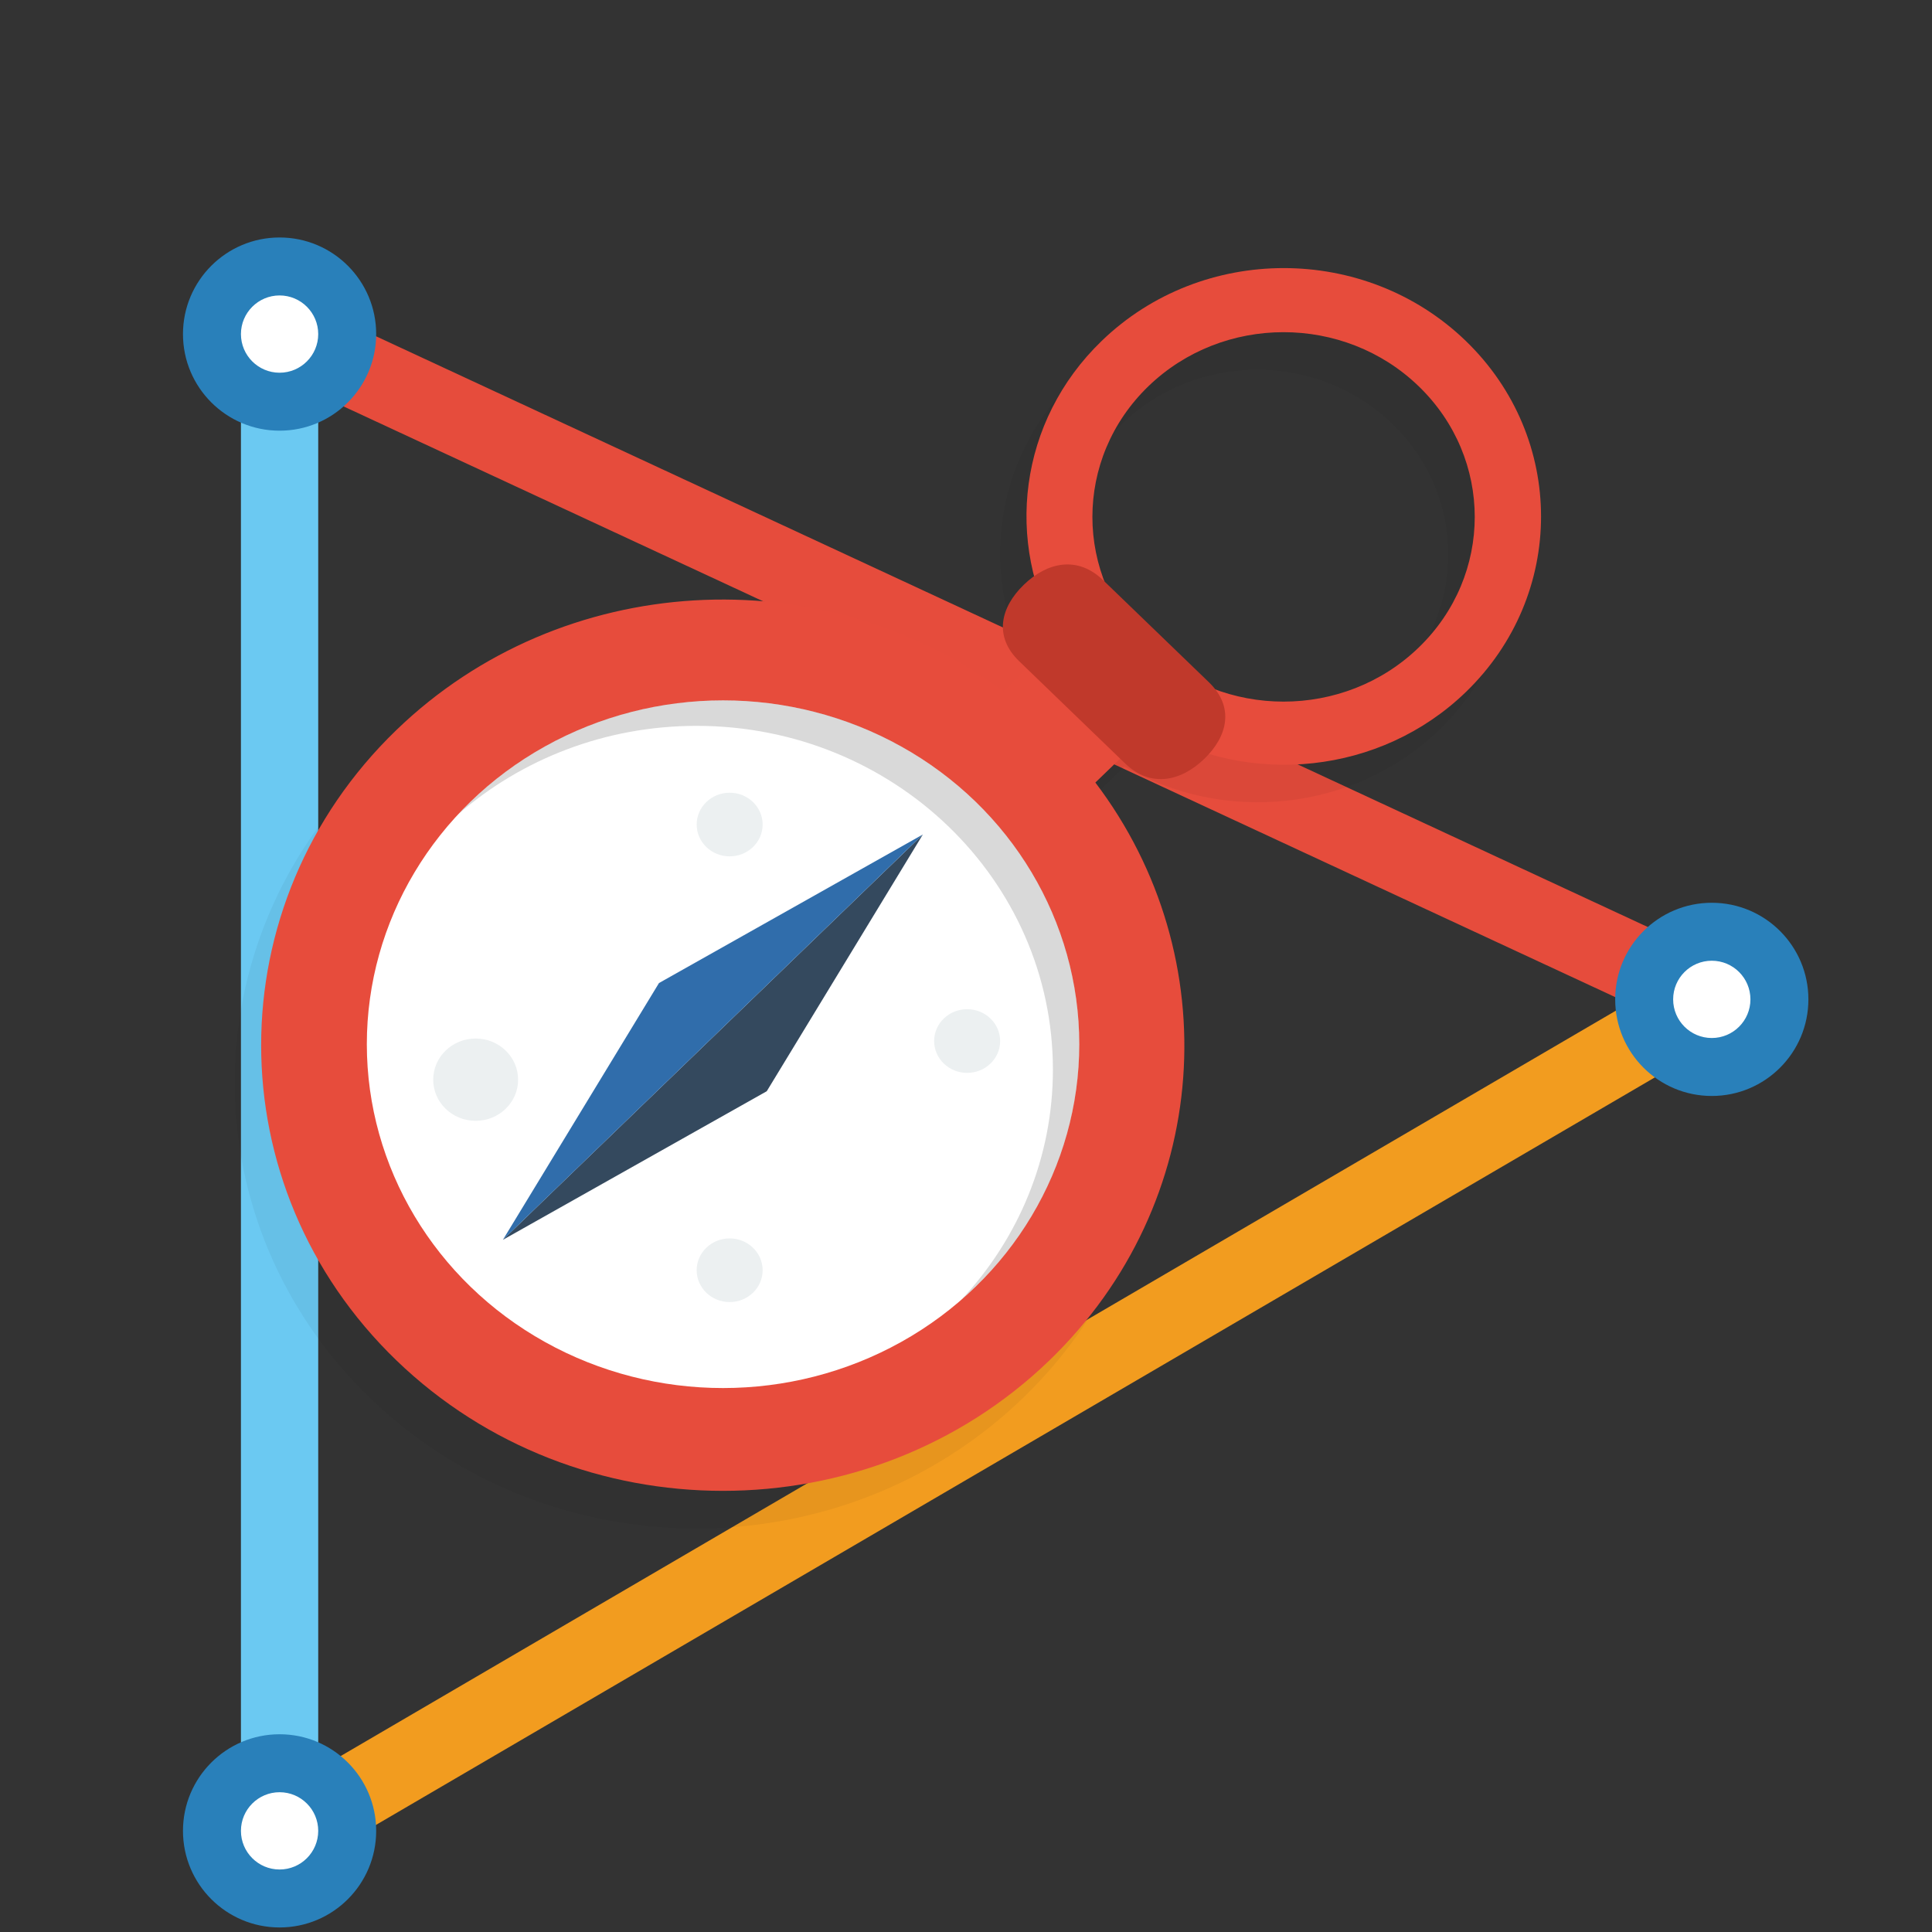 <?xml version="1.0" encoding="utf-8"?>
<!-- Generator: Adobe Illustrator 16.0.0, SVG Export Plug-In . SVG Version: 6.00 Build 0)  -->
<!DOCTYPE svg PUBLIC "-//W3C//DTD SVG 1.1//EN" "http://www.w3.org/Graphics/SVG/1.1/DTD/svg11.dtd">
<svg version="1.1" id="Layer_1" xmlns="http://www.w3.org/2000/svg" xmlns:xlink="http://www.w3.org/1999/xlink" x="0px" y="0px"
	 width="100px" height="100px" viewBox="0 0 100 100" enable-background="new 0 0 100 100" xml:space="preserve">
<rect x="0" y="0" width="100" height="100" fill="#333333" stroke="none"/>
<path fill="none" stroke="#6BC9F2" stroke-width="4" stroke-miterlimit="10" d="M14.471,94.237V17.292"/>
<path fill="none" stroke="#E64C3C" stroke-width="4" stroke-miterlimit="10" d="M14.471,17.292l74.13,34.434"/>
<path fill="none" stroke="#E64C3C" stroke-width="4" stroke-miterlimit="10" d="M40.225,36.792"/>
<path fill="none" stroke="#F29C1F" stroke-width="4" stroke-miterlimit="10" d="M14.971,94.765l73.63-43.038"/>
<g>
	<path fill="#FFFFFF" d="M88.602,55.227c-1.93,0-3.5-1.57-3.5-3.5s1.57-3.5,3.5-3.5s3.5,1.57,3.5,3.5S90.531,55.227,88.602,55.227z"
		/>
	<path fill="#2980BA" d="M88.602,49.727c1.104,0,2,0.896,2,2s-0.896,2-2,2s-2-0.896-2-2S87.498,49.727,88.602,49.727 M88.602,46.727
		c-2.762,0-5,2.24-5,5c0,2.762,2.238,5,5,5s5-2.238,5-5C93.602,48.967,91.363,46.727,88.602,46.727z"/>
</g>
<g>
	<path fill="#FFFFFF" d="M14.471,20.792c-1.931,0-3.5-1.57-3.5-3.5s1.569-3.5,3.5-3.5c1.93,0,3.5,1.57,3.5,3.5
		S16.401,20.792,14.471,20.792z"/>
	<path fill="#2980BA" d="M14.471,15.292c1.103,0,2,0.896,2,2s-0.897,2-2,2s-2-0.896-2-2S13.369,15.292,14.471,15.292 M14.471,12.292
		c-2.761,0-5,2.239-5,5s2.239,5,5,5c2.762,0,5-2.239,5-5S17.233,12.292,14.471,12.292z"/>
</g>
<g>
	<path fill="#FFFFFF" d="M14.471,98.265c-1.93,0-3.5-1.57-3.5-3.5s1.57-3.5,3.5-3.5c1.93,0,3.5,1.57,3.5,3.5
		S16.401,98.265,14.471,98.265z"/>
	<path fill="#2980BA" d="M14.471,92.765c1.104,0,2,0.896,2,2s-0.896,2-2,2c-1.103,0-2-0.896-2-2S13.368,92.765,14.471,92.765
		 M14.471,89.765c-2.761,0-5,2.239-5,5s2.239,5,5,5c2.762,0,5-2.239,5-5S17.233,89.765,14.471,89.765z"/>
</g>
<path opacity="0.05" enable-background="new    " d="M74.499,37.768c-4.425,4.269-11.174,4.895-16.298,1.908l-2.872,2.771
	c6.847,9.024,6.073,21.752-2.376,29.908c-9.333,9.01-24.467,9.01-33.8,0c-9.335-9.009-9.334-23.617,0-32.624
	c8.575-8.279,22.045-8.944,31.417-2.01l2.885-2.783c-2.831-4.896-2.106-11.192,2.204-15.353c5.204-5.021,13.636-5.021,18.841,0
	C79.7,24.604,79.7,32.747,74.499,37.768z M72.068,21.936c-3.866-3.735-10.13-3.735-13.994,0c-3.866,3.733-3.866,9.787,0,13.521
	c3.864,3.733,10.128,3.733,13.994,0C75.935,31.723,75.935,25.669,72.068,21.936z"/>
<path fill="#E74C3C" d="M75.865,35.827c-4.424,4.268-11.176,4.895-16.299,1.905l-2.87,2.772c6.844,9.026,6.071,21.75-2.377,29.908
	c-9.334,9.006-24.468,9.006-33.802,0c-9.333-9.01-9.333-23.617,0-32.626c8.576-8.279,22.046-8.943,31.419-2.009l2.883-2.782
	c-2.832-4.896-2.106-11.193,2.208-15.353c5.199-5.021,13.635-5.021,18.838,0C81.064,22.663,81.064,30.805,75.865,35.827z
	 M73.433,19.994c-3.861-3.734-10.129-3.734-13.994,0c-3.862,3.734-3.862,9.788,0,13.521c3.865,3.734,10.133,3.734,13.994,0
	C77.299,29.782,77.299,23.729,73.433,19.994z"/>
<ellipse fill="#FFFFFF" cx="37.425" cy="54.048" rx="18.438" ry="17.797"/>
<ellipse fill="#ECF0F1" cx="37.767" cy="42.678" rx="1.707" ry="1.647"/>
<path fill="#ECF0F1" d="M37.767,64.1c0.943,0,1.707,0.738,1.707,1.647c0,0.907-0.763,1.648-1.707,1.648
	c-0.943,0-1.708-0.741-1.708-1.648C36.06,64.838,36.824,64.1,37.767,64.1z"/>
<ellipse fill="#ECF0F1" cx="24.62" cy="55.884" rx="2.197" ry="2.13"/>
<ellipse fill="#ECF0F1" cx="50.059" cy="53.884" rx="1.708" ry="1.648"/>
<path opacity="0.15" enable-background="new    " d="M37.425,36.25c-5.439,0-10.327,2.274-13.703,5.891
	c3.268-2.841,7.593-4.571,12.337-4.571c10.184,0,18.439,7.967,18.439,17.796c0,4.578-1.795,8.753-4.737,11.907
	c3.747-3.258,6.101-7.975,6.101-13.228C55.863,44.218,47.609,36.25,37.425,36.25z"/>
<path fill="#34495E" d="M47.766,43.194l-8.079,13.288l-13.658,7.691L47.766,43.194z"/>
<path fill="#306DAB" d="M26.029,64.174l8.08-13.292l13.657-7.689L26.029,64.174z"/>
<path fill="#C0392B" d="M57.098,30.03l5.479,5.287c1.334,1.289,0.957,2.803-0.243,3.961c-1.2,1.16-2.771,1.521-4.103,0.233
	l-5.479-5.287c-1.335-1.287-0.958-2.803,0.245-3.961C54.194,29.104,55.763,28.742,57.098,30.03z"/>
</svg>
